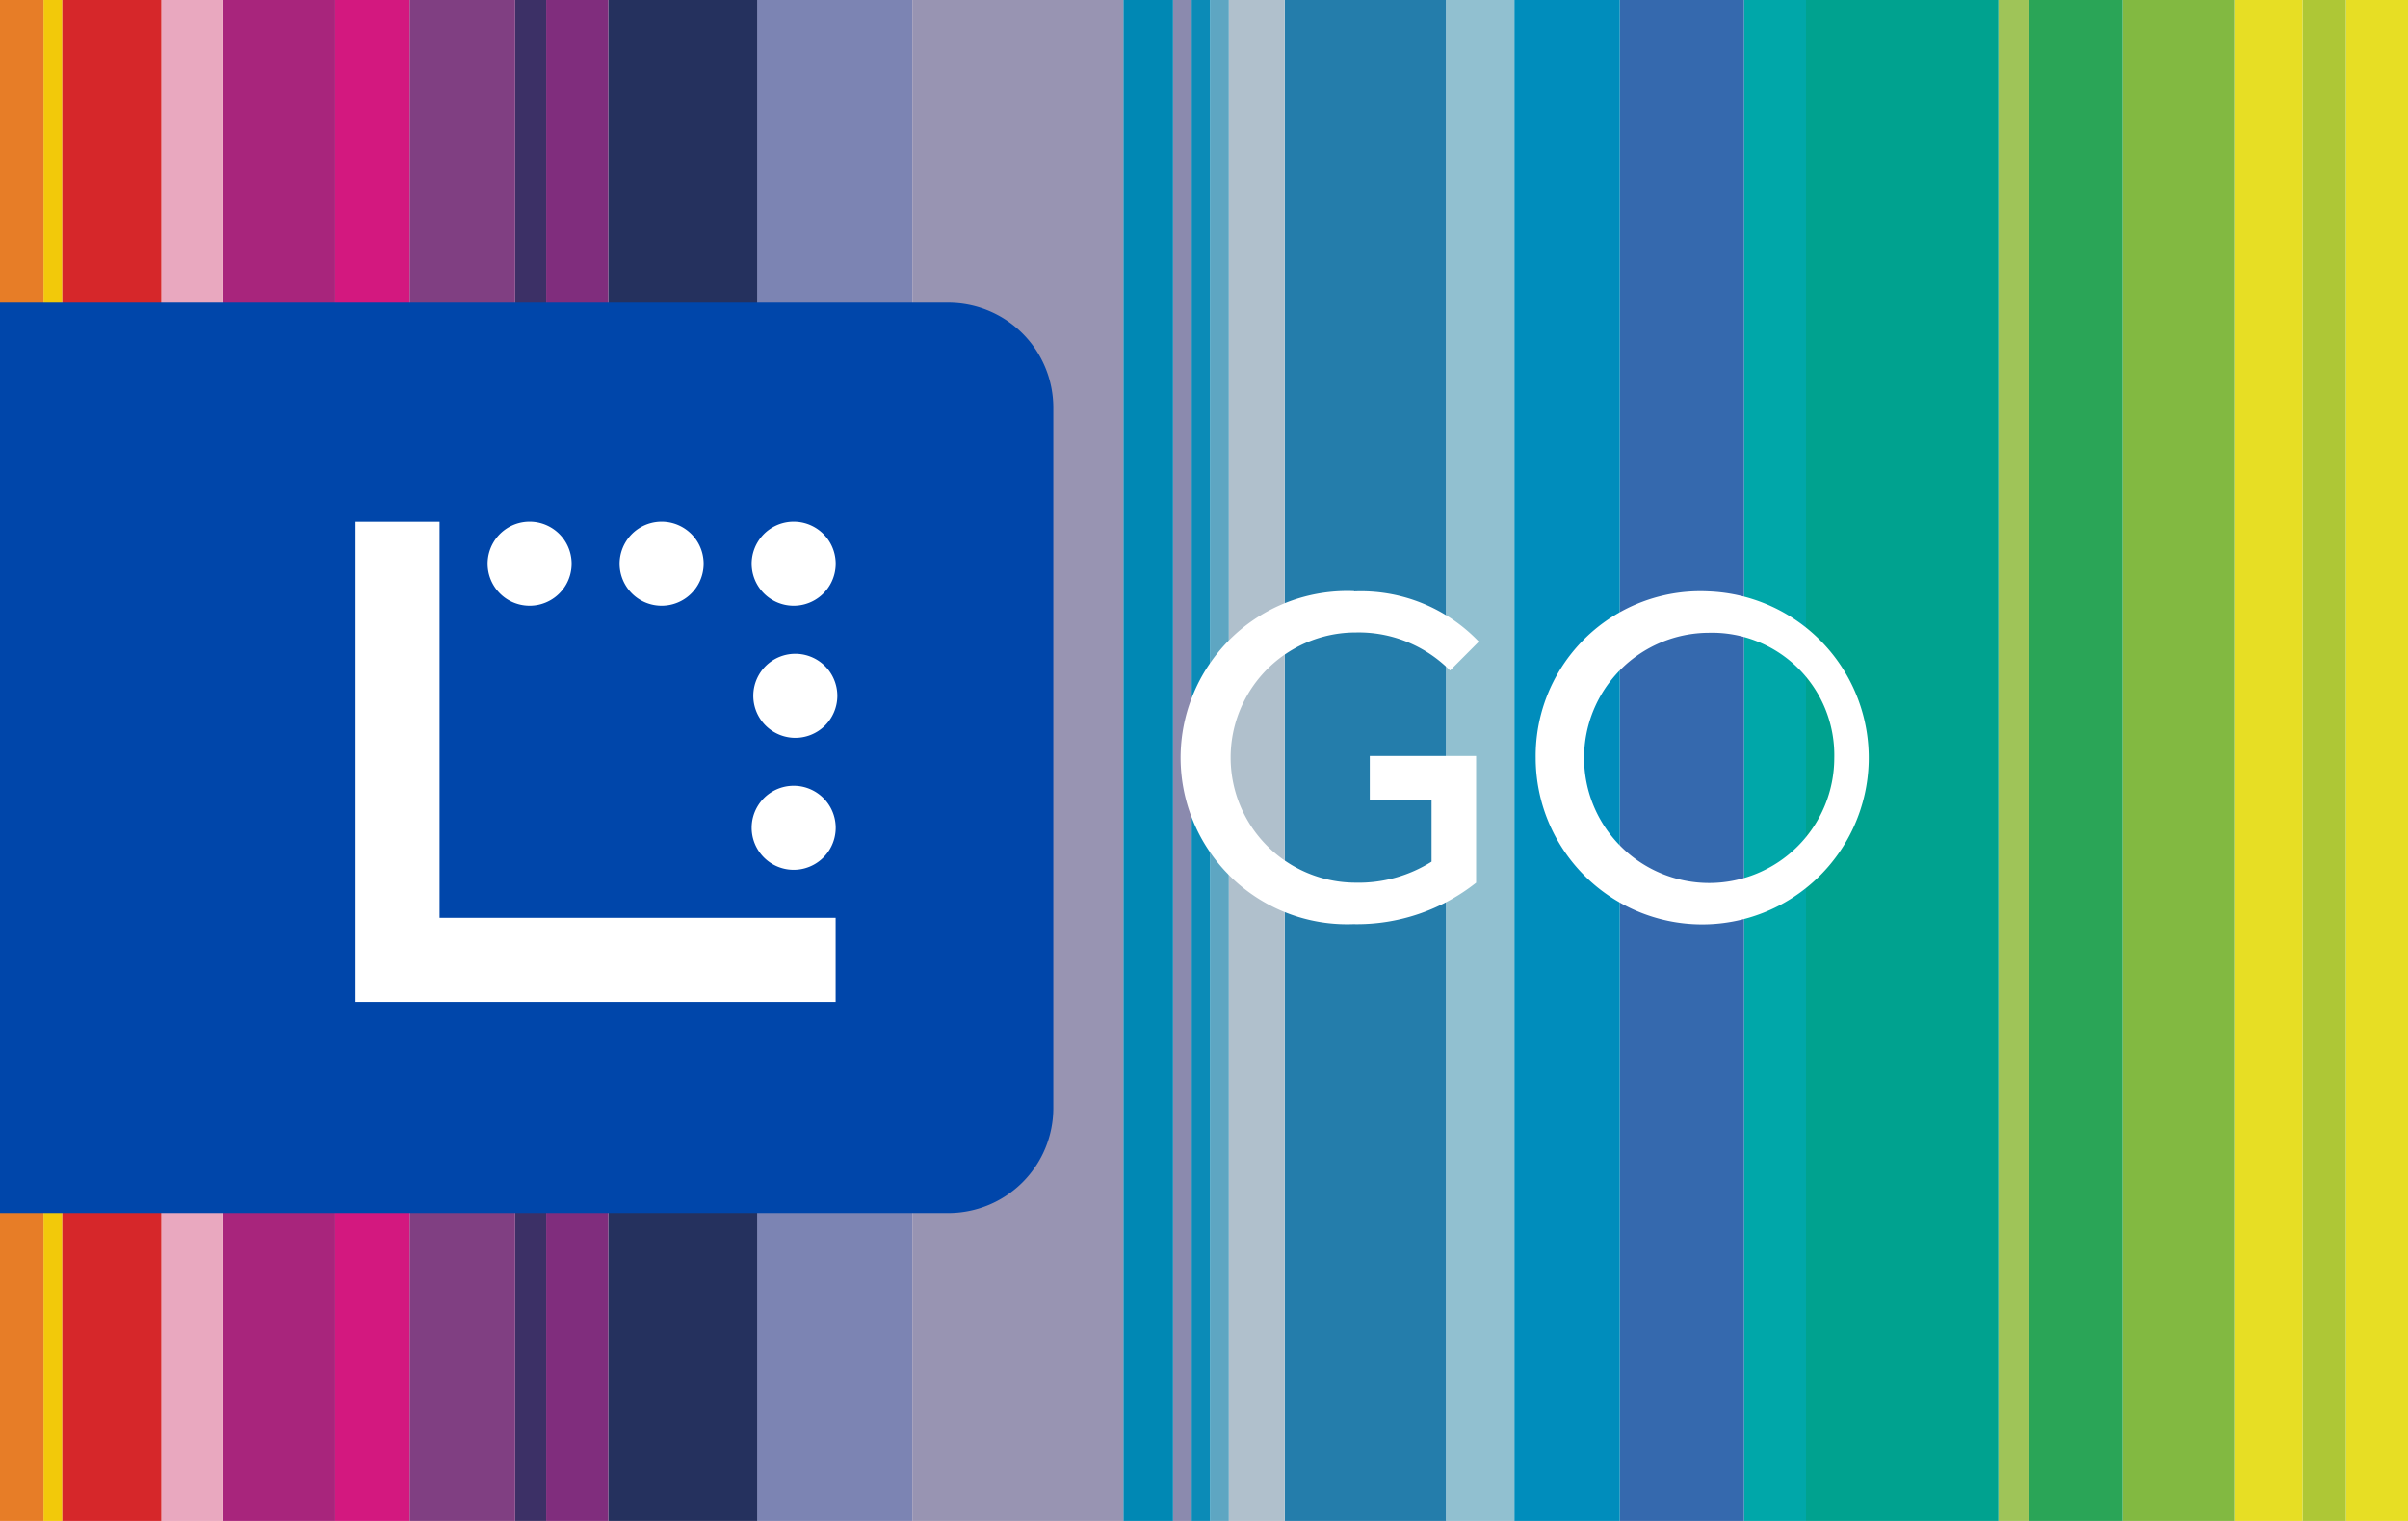 <svg xmlns="http://www.w3.org/2000/svg" xmlns:xlink="http://www.w3.org/1999/xlink" width="38" height="24" fill="none" aria-labelledby="pi-latitude_go_au" role="img" viewBox="0 0 38 24"><rect x="0" y="0" width="38" height="24" fill="#808080" stroke="none"/><title id="pi-latitude_go_au">Latitude GO (AU)</title><defs><path id="pi-latitude_go_au-b" fill="#fff" d="M0 0h38v24H0z"/></defs><g clip-path="url(#pi-latitude_go_au-a)"><use xlink:href="#pi-latitude_go_au-b"/><path fill="#E7DE24" d="M37.021-4H38v32.711h-.979z"/><path fill="#AEC736" d="M36.335-4h.686v32.711h-.686z"/><path fill="#E7DE24" d="M35.258-4h1.077v32.711h-1.077z"/><path fill="#82B941" d="M33.495-4h1.763v32.711h-1.763z"/><path fill="#2AA557" d="M32.026-4h1.469v32.711h-1.469z"/><path fill="#9FC458" d="M31.536-4h.49v32.711h-.49z"/><path fill="#00A28F" d="M28.5-4h3.036v32.711H28.5z"/><path fill="#00A7A9" d="M27.521-4h.979v32.711h-.979z"/><path fill="#3569AE" d="M25.562-4h1.959v32.711h-1.959z"/><path fill="#008DBC" d="M23.897-4h1.665v32.711h-1.665z"/><path fill="#91C0D0" d="M22.82-4h1.077v32.711H22.82z"/><path fill="#247DAB" d="M20.273-4h2.546v32.711h-2.546z"/><path fill="#B0C0CC" d="M19.392-4h.881v32.711h-.881z"/><path fill="#5EA6C2" d="M19.098-4h.294v32.711h-.294z"/><path fill="#0B8BB7" d="M18.804-4h.294v32.711h-.294z"/><path fill="#8B8AAE" d="M18.51-4h.294v32.711h-.294z"/><path fill="#0088B4" d="M17.727-4h.784v32.711h-.784z"/><path fill="#9894B2" d="M14.397-4h3.33v32.711h-3.33z"/><path fill="#7C84B3" d="M11.948-4h2.448v32.711h-2.448z"/><path fill="#25315E" d="M9.598-4h2.351v32.711H9.598z"/><path fill="#802D7D" d="M8.619-4h.979v32.711h-.979z"/><path fill="#3C3066" d="M8.129-4h.49v32.711h-.49z"/><path fill="#803F82" d="M6.464-4h1.665v32.711H6.464z"/><path fill="#D3187F" d="M5.289-4h1.175v32.711H5.289z"/><path fill="#A8257C" d="M3.526-4h1.763v32.711H3.526z"/><path fill="#E9A8BF" d="M2.546-4h.979v32.711h-.979z"/><path fill="#D6272A" d="M.979-4h1.567v32.711H.979z"/><path fill="#F2C90A" d="M.686-4H.98v32.711H.686z"/><path fill="#E77D27" d="M0-4h.686v32.711H0z"/><path fill="#0046AA" d="M-.693 4.777h15.657a1.657 1.657 0 0 1 1.658 1.657v11.05a1.657 1.657 0 0 1-1.658 1.657H-.693z"/><path fill="#fff" d="M8.358 9.558a.663.663 0 1 0 0-1.326.663.663 0 0 0 0 1.326m2.083 0a.663.663 0 1 0 0-1.326.663.663 0 0 0 0 1.326"/><path fill="#fff" d="M13.187 15.809v-1.326h-6.25v-6.25H5.611v7.576zm-.662-6.251a.663.663 0 1 0 0-1.326.663.663 0 0 0 0 1.326"/><path fill="#fff" d="M12.525 13.725a.663.663 0 1 0 0-1.326.663.663 0 0 0 0 1.326m0-2.083a.663.663 0 1 0 0-1.325.663.663 0 0 0 0 1.325"/><path fill="#fff" fill-rule="evenodd" d="M26.963 9.985a1.974 1.974 0 1 0 1.983 1.974 1.93 1.93 0 0 0-1.983-1.974m-5.594-.653a2.57 2.57 0 0 1 1.968.793l-.454.455a2.03 2.03 0 0 0-1.485-.6 1.974 1.974 0 1 0-.007 3.948c.424.01.841-.105 1.2-.331v-.968h-.975v-.7h1.678v2a3.03 3.03 0 0 1-1.939.653 2.627 2.627 0 0 1-2.51-3.664 2.63 2.63 0 0 1 2.525-1.59zm5.594 0a2.628 2.628 0 1 1-2.729 2.627 2.6 2.6 0 0 1 2.729-2.627" clip-rule="evenodd"/></g><defs><clipPath id="pi-latitude_go_au-a"><use xlink:href="#pi-latitude_go_au-b"/></clipPath></defs></svg>